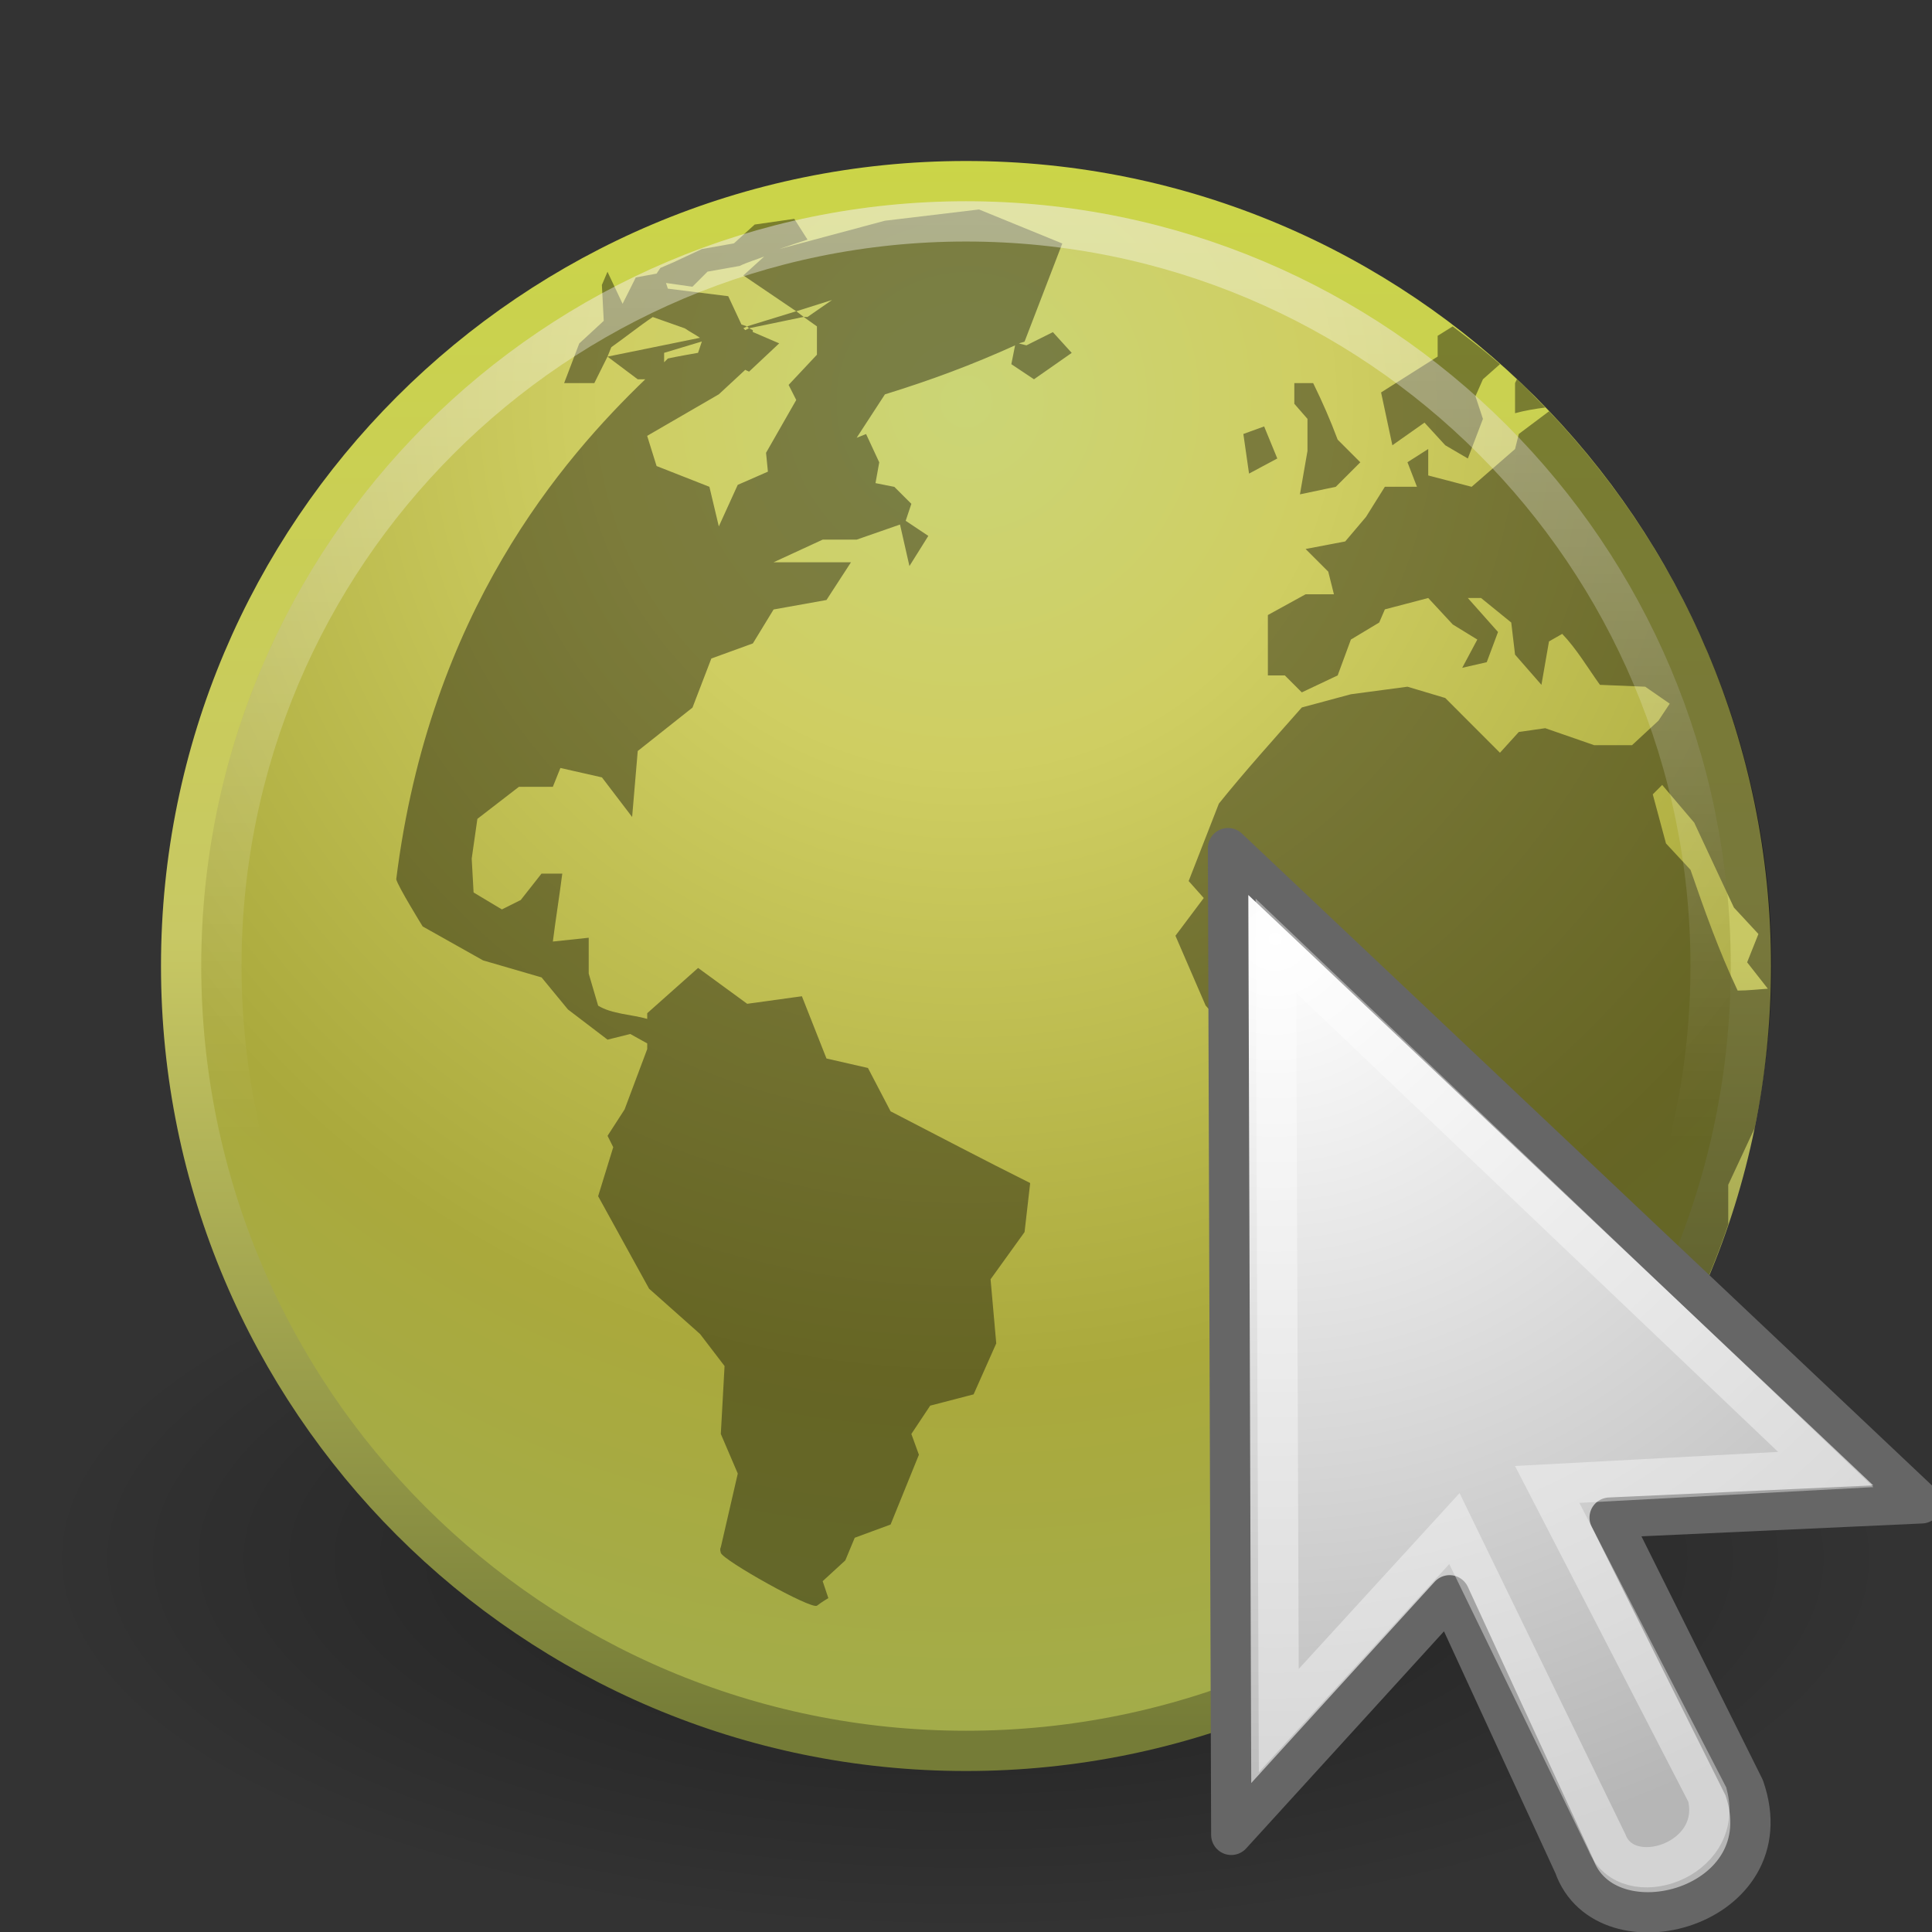 <?xml version="1.0" encoding="UTF-8" standalone="no"?>
<!-- Created with Inkscape (http://www.inkscape.org/) -->

<svg
   xmlns:dc="http://purl.org/dc/elements/1.1/"
   xmlns:cc="http://creativecommons.org/ns#"
   xmlns:rdf="http://www.w3.org/1999/02/22-rdf-syntax-ns#"
   xmlns:svg="http://www.w3.org/2000/svg"
   xmlns="http://www.w3.org/2000/svg"
   xmlns:xlink="http://www.w3.org/1999/xlink"
   xmlns:sodipodi="http://sodipodi.sourceforge.net/DTD/sodipodi-0.dtd"
   xmlns:inkscape="http://www.inkscape.org/namespaces/inkscape"
   height="32"
   width="32"
   version="1.1"
   id="svg2"
   inkscape:version="0.48.4 r9939"
   sodipodi:docname="web.svg">
  <rect width="100%" height="100%" fill="#333333" stroke="none"/>
  <sodipodi:namedview
     pagecolor="#ffffff"
     bordercolor="#666666"
     borderopacity="1"
     objecttolerance="10"
     gridtolerance="10"
     guidetolerance="10"
     inkscape:pageopacity="0"
     inkscape:pageshadow="2"
     inkscape:window-width="1241"
     inkscape:window-height="668"
     id="namedview53"
     showgrid="false"
     inkscape:zoom="7.375"
     inkscape:cx="-7.8644068"
     inkscape:cy="16"
     inkscape:window-x="606"
     inkscape:window-y="263"
     inkscape:window-maximized="0"
     inkscape:current-layer="svg2" />
  <defs
     id="defs6">
    <radialGradient
       r="9.755"
       gradientTransform="matrix(0,2.349,-2.349,0,-4.496,-137.199)"
       cx="61.24"
       cy="-8.726"
       gradientUnits="userSpaceOnUse"
       id="radialGradient4448"
       fx="61.24"
       fy="-8.726"
       spreadMethod="pad">
      <stop
         style="stop-color:#cbd576;stop-opacity:1"
         id="stop4450"
         offset="0"
         stop-color="#51cfee" />
      <stop
         style="stop-color:#cfce62;stop-opacity:1"
         id="stop4452"
         offset="0.262"
         stop-color="#49a3d2" />
      <stop
         style="stop-color:#6b6a26;stop-opacity:1"
         id="stop4454"
         offset="0.705"
         stop-color="#3470b4" />
      <stop
         style="stop-color:#a2ad4c;stop-opacity:1"
         id="stop4456"
         offset="1"
         stop-color="#273567" />
    </radialGradient>
    <radialGradient
       r="9.755"
       gradientTransform="matrix(0,2.349,-2.349,0,-4.496,-137.199)"
       cx="61.24"
       cy="-8.726"
       gradientUnits="userSpaceOnUse"
       id="radialGradient4438"
       fx="61.24"
       fy="-8.726"
       spreadMethod="pad">
      <stop
         style="stop-color:#cbd576;stop-opacity:1"
         id="stop4440"
         offset="0"
         stop-color="#51cfee" />
      <stop
         style="stop-color:#cfce62;stop-opacity:1"
         id="stop4442"
         offset="0.262"
         stop-color="#49a3d2" />
      <stop
         style="stop-color:#6b6a26;stop-opacity:1"
         id="stop4444"
         offset="0.705"
         stop-color="#3470b4" />
      <stop
         style="stop-color:#a2ad4c;stop-opacity:1"
         id="stop4446"
         offset="1"
         stop-color="#273567" />
    </radialGradient>
    <radialGradient
       r="9.755"
       gradientTransform="matrix(0,2.349,-2.349,0,-4.496,-137.199)"
       cx="61.24"
       cy="-8.726"
       gradientUnits="userSpaceOnUse"
       id="radialGradient4428"
       fx="61.24"
       fy="-8.726"
       spreadMethod="pad">
      <stop
         style="stop-color:#cbd576;stop-opacity:1"
         id="stop4430"
         offset="0"
         stop-color="#51cfee" />
      <stop
         style="stop-color:#cfce62;stop-opacity:1"
         id="stop4432"
         offset="0.262"
         stop-color="#49a3d2" />
      <stop
         style="stop-color:#6e6e27;stop-opacity:1"
         id="stop4434"
         offset="0.705"
         stop-color="#3470b4" />
      <stop
         style="stop-color:#a2ad4c;stop-opacity:1"
         id="stop4436"
         offset="1"
         stop-color="#273567" />
    </radialGradient>
    <radialGradient
       r="9.755"
       gradientTransform="matrix(0,2.349,-2.349,0,-4.496,-137.199)"
       cx="61.24"
       cy="-8.726"
       gradientUnits="userSpaceOnUse"
       id="radialGradient4418"
       fx="61.24"
       fy="-8.726"
       spreadMethod="pad">
      <stop
         style="stop-color:#cbd576;stop-opacity:1"
         id="stop4420"
         offset="0"
         stop-color="#51cfee" />
      <stop
         style="stop-color:#cfce62;stop-opacity:1"
         id="stop4422"
         offset="0.262"
         stop-color="#49a3d2" />
      <stop
         style="stop-color:#706f27;stop-opacity:1"
         id="stop4424"
         offset="0.705"
         stop-color="#3470b4" />
      <stop
         style="stop-color:#a2ad4c;stop-opacity:1"
         id="stop4426"
         offset="1"
         stop-color="#273567" />
    </radialGradient>
    <radialGradient
       r="9.755"
       gradientTransform="matrix(0,2.349,-2.349,0,-4.496,-137.199)"
       cx="61.24"
       cy="-8.726"
       gradientUnits="userSpaceOnUse"
       id="radialGradient4408"
       fx="61.24"
       fy="-8.726"
       spreadMethod="pad">
      <stop
         style="stop-color:#cbd576;stop-opacity:1"
         id="stop4410"
         offset="0"
         stop-color="#51cfee" />
      <stop
         style="stop-color:#cfce62;stop-opacity:1"
         id="stop4412"
         offset="0.262"
         stop-color="#49a3d2" />
      <stop
         style="stop-color:#7f7f2d;stop-opacity:1"
         id="stop4414"
         offset="0.705"
         stop-color="#3470b4" />
      <stop
         style="stop-color:#a2ad4c;stop-opacity:1"
         id="stop4416"
         offset="1"
         stop-color="#273567" />
    </radialGradient>
    <radialGradient
       r="9.755"
       gradientTransform="matrix(0,2.349,-2.349,0,-4.496,-137.199)"
       cx="61.24"
       cy="-8.726"
       gradientUnits="userSpaceOnUse"
       id="radialGradient4398"
       fx="61.24"
       fy="-8.726"
       spreadMethod="pad">
      <stop
         style="stop-color:#cbd576;stop-opacity:1"
         id="stop4400"
         offset="0"
         stop-color="#51cfee" />
      <stop
         style="stop-color:#cfce62;stop-opacity:1"
         id="stop4402"
         offset="0.262"
         stop-color="#49a3d2" />
      <stop
         style="stop-color:#81802e;stop-opacity:1"
         id="stop4404"
         offset="0.705"
         stop-color="#3470b4" />
      <stop
         style="stop-color:#a2ad4c;stop-opacity:1"
         id="stop4406"
         offset="1"
         stop-color="#273567" />
    </radialGradient>
    <radialGradient
       r="9.755"
       gradientTransform="matrix(0,2.349,-2.349,0,-4.496,-137.199)"
       cx="61.24"
       cy="-8.726"
       gradientUnits="userSpaceOnUse"
       id="radialGradient4388"
       fx="61.24"
       fy="-8.726"
       spreadMethod="pad">
      <stop
         style="stop-color:#cbd576;stop-opacity:1"
         id="stop4390"
         offset="0"
         stop-color="#51cfee" />
      <stop
         style="stop-color:#cfce62;stop-opacity:1"
         id="stop4392"
         offset="0.262"
         stop-color="#49a3d2" />
      <stop
         style="stop-color:#aaa93c;stop-opacity:1"
         id="stop4394"
         offset="0.705"
         stop-color="#3470b4" />
      <stop
         style="stop-color:#a2ad4c;stop-opacity:1"
         id="stop4396"
         offset="1"
         stop-color="#273567" />
    </radialGradient>
    <radialGradient
       r="9.755"
       gradientTransform="matrix(0,2.349,-2.349,0,-4.496,-137.199)"
       cx="61.24"
       cy="-8.726"
       gradientUnits="userSpaceOnUse"
       id="radialGradient4378"
       fx="61.24"
       fy="-8.726"
       spreadMethod="pad">
      <stop
         style="stop-color:#cbd576;stop-opacity:1"
         id="stop4380"
         offset="0"
         stop-color="#51cfee" />
      <stop
         style="stop-color:#cfce62;stop-opacity:1"
         id="stop4382"
         offset="0.262"
         stop-color="#49a3d2" />
      <stop
         style="stop-color:#81802e;stop-opacity:1"
         id="stop4384"
         offset="0.705"
         stop-color="#3470b4" />
      <stop
         style="stop-color:#a2ad4c;stop-opacity:1"
         id="stop4386"
         offset="1"
         stop-color="#273567" />
    </radialGradient>
    <radialGradient
       r="9.755"
       gradientTransform="matrix(0,2.349,-2.349,0,-4.496,-137.199)"
       cx="61.24"
       cy="-8.726"
       gradientUnits="userSpaceOnUse"
       id="radialGradient4368"
       fx="61.24"
       fy="-8.726"
       spreadMethod="pad">
      <stop
         style="stop-color:#cbd576;stop-opacity:1"
         id="stop4370"
         offset="0"
         stop-color="#51cfee" />
      <stop
         style="stop-color:#cfce62;stop-opacity:1"
         id="stop4372"
         offset="0.262"
         stop-color="#49a3d2" />
      <stop
         style="stop-color:#7f7f2d;stop-opacity:1"
         id="stop4374"
         offset="0.705"
         stop-color="#3470b4" />
      <stop
         style="stop-color:#a2ad4c;stop-opacity:1"
         id="stop4376"
         offset="1"
         stop-color="#273567" />
    </radialGradient>
    <radialGradient
       r="9.755"
       gradientTransform="matrix(0,2.349,-2.349,0,-4.496,-137.199)"
       cx="61.24"
       cy="-8.726"
       gradientUnits="userSpaceOnUse"
       id="radialGradient3898"
       fx="61.24"
       fy="-8.726"
       spreadMethod="pad">
      <stop
         style="stop-color:#cbd576;stop-opacity:1"
         id="stop3900"
         offset="0"
         stop-color="#51cfee" />
      <stop
         style="stop-color:#cfce62;stop-opacity:1"
         id="stop3902"
         offset="0.262"
         stop-color="#49a3d2" />
      <stop
         style="stop-color:#4d4d1b;stop-opacity:1"
         id="stop3904"
         offset="0.705"
         stop-color="#3470b4" />
      <stop
         style="stop-color:#a2ad4c;stop-opacity:1"
         id="stop3906"
         offset="1"
         stop-color="#273567" />
    </radialGradient>
    <radialGradient
       r="9.755"
       gradientTransform="matrix(0,2.349,-2.349,0,-4.496,-137.199)"
       cx="61.24"
       cy="-8.726"
       gradientUnits="userSpaceOnUse"
       id="radialGradient3888"
       fx="61.24"
       fy="-8.726"
       spreadMethod="pad">
      <stop
         style="stop-color:#cbd576;stop-opacity:1"
         id="stop3890"
         offset="0"
         stop-color="#51cfee" />
      <stop
         style="stop-color:#cfce62;stop-opacity:1"
         id="stop3892"
         offset="0.262"
         stop-color="#49a3d2" />
      <stop
         style="stop-color:#4d4d1b;stop-opacity:1"
         id="stop3894"
         offset="0.705"
         stop-color="#3470b4" />
      <stop
         style="stop-color:#a2ad4c;stop-opacity:1"
         id="stop3896"
         offset="1"
         stop-color="#273567" />
    </radialGradient>
    <radialGradient
       r="9.755"
       gradientTransform="matrix(0,2.349,-2.349,0,-4.496,-137.199)"
       cx="61.24"
       cy="-8.726"
       gradientUnits="userSpaceOnUse"
       id="radialGradient3878"
       fx="61.24"
       fy="-8.726"
       spreadMethod="pad">
      <stop
         style="stop-color:#cbd576;stop-opacity:1"
         id="stop3880"
         offset="0"
         stop-color="#51cfee" />
      <stop
         style="stop-color:#cfce62;stop-opacity:1"
         id="stop3882"
         offset="0.262"
         stop-color="#49a3d2" />
      <stop
         style="stop-color:#4d4d1b;stop-opacity:1"
         id="stop3884"
         offset="0.705"
         stop-color="#3470b4" />
      <stop
         style="stop-color:#a2ad4c;stop-opacity:1"
         id="stop3886"
         offset="1"
         stop-color="#273567" />
    </radialGradient>
    <radialGradient
       r="9.755"
       gradientTransform="matrix(0,2.349,-2.349,0,-4.496,-137.199)"
       cx="61.24"
       cy="-8.726"
       gradientUnits="userSpaceOnUse"
       id="radialGradient3868"
       fx="61.24"
       fy="-8.726"
       spreadMethod="pad">
      <stop
         style="stop-color:#cbd576;stop-opacity:1"
         id="stop3870"
         offset="0"
         stop-color="#51cfee" />
      <stop
         style="stop-color:#cfce62;stop-opacity:1"
         id="stop3872"
         offset="0.262"
         stop-color="#49a3d2" />
      <stop
         style="stop-color:#4d4d1b;stop-opacity:1"
         id="stop3874"
         offset="0.705"
         stop-color="#3470b4" />
      <stop
         style="stop-color:#a2ad4c;stop-opacity:1"
         id="stop3876"
         offset="1"
         stop-color="#273567" />
    </radialGradient>
    <radialGradient
       r="9.755"
       gradientTransform="matrix(0,2.349,-2.349,0,-4.496,-137.199)"
       cx="61.24"
       cy="-8.726"
       gradientUnits="userSpaceOnUse"
       id="radialGradient3858"
       fx="61.24"
       fy="-8.726"
       spreadMethod="pad">
      <stop
         style="stop-color:#cbd576;stop-opacity:1"
         id="stop3860"
         offset="0"
         stop-color="#51cfee" />
      <stop
         style="stop-color:#cfce62;stop-opacity:1"
         id="stop3862"
         offset="0.262"
         stop-color="#49a3d2" />
      <stop
         style="stop-color:#666524;stop-opacity:1"
         id="stop3864"
         offset="0.705"
         stop-color="#3470b4" />
      <stop
         style="stop-color:#a2ad4c;stop-opacity:1"
         id="stop3866"
         offset="1"
         stop-color="#273567" />
    </radialGradient>
    <radialGradient
       r="9.755"
       gradientTransform="matrix(0,2.349,-2.349,0,-4.496,-137.199)"
       cx="61.24"
       cy="-8.726"
       gradientUnits="userSpaceOnUse"
       id="radialGradient3848"
       fx="61.24"
       fy="-8.726"
       spreadMethod="pad">
      <stop
         style="stop-color:#cbd576;stop-opacity:1"
         id="stop3850"
         offset="0"
         stop-color="#51cfee" />
      <stop
         style="stop-color:#cfce62;stop-opacity:1"
         id="stop3852"
         offset="0.262"
         stop-color="#49a3d2" />
      <stop
         style="stop-color:#666524;stop-opacity:1"
         id="stop3854"
         offset="0.705"
         stop-color="#3470b4" />
      <stop
         style="stop-color:#a2ad4c;stop-opacity:1"
         id="stop3856"
         offset="1"
         stop-color="#273567" />
    </radialGradient>
    <radialGradient
       r="9.755"
       gradientTransform="matrix(0,2.349,-2.349,0,-4.496,-137.199)"
       cx="61.24"
       cy="-8.726"
       gradientUnits="userSpaceOnUse"
       id="radialGradient3838"
       fx="61.24"
       fy="-8.726"
       spreadMethod="pad">
      <stop
         style="stop-color:#cbd576;stop-opacity:1"
         id="stop3840"
         offset="0"
         stop-color="#51cfee" />
      <stop
         style="stop-color:#cfce62;stop-opacity:1"
         id="stop3842"
         offset="0.262"
         stop-color="#49a3d2" />
      <stop
         style="stop-color:#6e6e27;stop-opacity:1"
         id="stop3844"
         offset="0.705"
         stop-color="#3470b4" />
      <stop
         style="stop-color:#a2ad4c;stop-opacity:1"
         id="stop3846"
         offset="1"
         stop-color="#273567" />
    </radialGradient>
    <radialGradient
       r="9.755"
       gradientTransform="matrix(0,2.349,-2.349,0,-4.496,-137.199)"
       cx="61.24"
       cy="-8.726"
       gradientUnits="userSpaceOnUse"
       id="radialGradient3828"
       fx="61.24"
       fy="-8.726"
       spreadMethod="pad">
      <stop
         style="stop-color:#cbd576;stop-opacity:1"
         id="stop3830"
         offset="0"
         stop-color="#51cfee" />
      <stop
         style="stop-color:#cfce62;stop-opacity:1"
         id="stop3832"
         offset="0.262"
         stop-color="#49a3d2" />
      <stop
         style="stop-color:#6e6e27;stop-opacity:1"
         id="stop3834"
         offset="0.705"
         stop-color="#3470b4" />
      <stop
         style="stop-color:#a2ad4c;stop-opacity:1"
         id="stop3836"
         offset="1"
         stop-color="#273567" />
    </radialGradient>
    <radialGradient
       r="9.755"
       gradientTransform="matrix(0,2.349,-2.349,0,-4.496,-137.199)"
       cx="61.24"
       cy="-8.726"
       gradientUnits="userSpaceOnUse"
       id="radialGradient3818"
       fx="61.24"
       fy="-8.726"
       spreadMethod="pad">
      <stop
         style="stop-color:#cbd576;stop-opacity:1"
         id="stop3820"
         offset="0"
         stop-color="#51cfee" />
      <stop
         style="stop-color:#cfce62;stop-opacity:1"
         id="stop3822"
         offset="0.262"
         stop-color="#49a3d2" />
      <stop
         style="stop-color:#7c7b2c;stop-opacity:1"
         id="stop3824"
         offset="0.705"
         stop-color="#3470b4" />
      <stop
         style="stop-color:#a2ad4c;stop-opacity:1"
         id="stop3826"
         offset="1"
         stop-color="#273567" />
    </radialGradient>
    <radialGradient
       r="9.755"
       gradientTransform="matrix(0,2.349,-2.349,0,-4.496,-137.199)"
       cx="61.24"
       cy="-8.726"
       gradientUnits="userSpaceOnUse"
       id="radialGradient3808"
       fx="61.24"
       fy="-8.726"
       spreadMethod="pad">
      <stop
         style="stop-color:#cbd576;stop-opacity:1"
         id="stop3810"
         offset="0"
         stop-color="#51cfee" />
      <stop
         style="stop-color:#cfce62;stop-opacity:1"
         id="stop3812"
         offset="0.262"
         stop-color="#49a3d2" />
      <stop
         style="stop-color:#7c7b2c;stop-opacity:1"
         id="stop3814"
         offset="0.705"
         stop-color="#3470b4" />
      <stop
         style="stop-color:#a2ad4c;stop-opacity:1"
         id="stop3816"
         offset="1"
         stop-color="#273567" />
    </radialGradient>
    <radialGradient
       r="9.755"
       gradientTransform="matrix(0,2.349,-2.349,0,-4.496,-137.199)"
       cx="61.24"
       cy="-8.726"
       gradientUnits="userSpaceOnUse"
       id="radialGradient3798">
      <stop
         style="stop-color:#cbd576;stop-opacity:1"
         id="stop3800"
         offset="0"
         stop-color="#51cfee" />
      <stop
         style="stop-color:#cfce62;stop-opacity:1"
         id="stop3802"
         offset="0.262"
         stop-color="#49a3d2" />
      <stop
         style="stop-color:#aaa93c;stop-opacity:1"
         id="stop3804"
         offset="0.705"
         stop-color="#3470b4" />
      <stop
         style="stop-color:#a2ad4c;stop-opacity:1"
         id="stop3806"
         offset="1"
         stop-color="#273567" />
    </radialGradient>
    <radialGradient
       id="radialGradient2418"
       gradientUnits="userSpaceOnUse"
       cy="24.149"
       cx="17.814"
       gradientTransform="matrix(-2.644,0,2.93653e-8,2.534,78.725,-37.986)"
       r="9.125">
      <stop
         stop-color="#FFF"
         offset="0"
         id="stop9" />
      <stop
         stop-color="#b6b6b6"
         offset="1"
         id="stop11" />
    </radialGradient>
    <linearGradient
       id="linearGradient3036"
       y2="-1.462"
       gradientUnits="userSpaceOnUse"
       x2="62.2"
       gradientTransform="matrix(1.41,0,0,1.41,-71.718,20.951)"
       y1="-12.489"
       x1="62.2">
      <stop
         stop-color="#FFF"
         offset="0"
         id="stop14" />
      <stop
         stop-color="#FFF"
         stop-opacity="0"
         offset="1"
         id="stop16" />
    </linearGradient>
    <radialGradient
       id="radialGradient3040"
       gradientUnits="userSpaceOnUse"
       cy="-8.726"
       cx="61.24"
       gradientTransform="matrix(0,2.349,-2.349,0,-4.496,-137.199)"
       r="9.755"
       xlink:href="#radialGradient4448">
      <stop
         stop-color="#51cfee"
         offset="0"
         id="stop19"
         style="stop-color:#cbd576;stop-opacity:1" />
      <stop
         stop-color="#49a3d2"
         offset="0.262"
         id="stop21"
         style="stop-color:#cfce62;stop-opacity:1" />
      <stop
         stop-color="#3470b4"
         offset="0.705"
         id="stop23"
         style="stop-color:#aaa93c;stop-opacity:1" />
      <stop
         stop-color="#273567"
         offset="1"
         id="stop25"
         style="stop-color:#a2ad4c;stop-opacity:1" />
    </radialGradient>
    <linearGradient
       id="linearGradient3042"
       y2="2.689"
       gradientUnits="userSpaceOnUse"
       x2="20"
       gradientTransform="matrix(0.653,0,0,0.653,0.06,0.58)"
       y1="43"
       x1="20"
       xlink:href="#radialGradient3040">
      <stop
         stop-color="#254b6d"
         offset="0"
         id="stop28"
         style="stop-color:#757c37;stop-opacity:1" />
      <stop
         stop-color="#415b73"
         offset="0.5"
         id="stop30"
         style="stop-color:#c8c864;stop-opacity:1" />
      <stop
         stop-color="#6195b5"
         offset="1"
         id="stop32"
         style="stop-color:#cbd547;stop-opacity:1" />
    </linearGradient>
    <radialGradient
       id="radialGradient3045"
       gradientUnits="userSpaceOnUse"
       cy="4.625"
       cx="62.625"
       gradientTransform="matrix(1.443,0,0,0.583,-74.376,23.108)"
       r="10.625">
      <stop
         stop-color="#000"
         offset="0"
         id="stop35" />
      <stop
         stop-color="#000"
         stop-opacity="0"
         offset="1"
         id="stop37" />
    </radialGradient>
  </defs>
  <path
     opacity="0.4"
     d="m31.333,25.804a15.333,6.196,0,0,1,-30.667,0,15.333,6.196,0,1,1,30.667,0z"
     fill-rule="evenodd"
     fill="url(#radialGradient3045)"
     id="path39" />
  <path
     d="M29,15.999c0,7.18-5.821,13.001-13,13.001-7.179,0-13-5.821-13-13.001,0-7.179,5.821-12.999,13-12.999,7.179,0,13,5.82,13,12.999z"
     stroke-miterlimit="4"
     id="path41"
     stroke-dasharray="none"
     stroke-width="0.667"
     stroke="url(#linearGradient3042)"
     fill-rule="nonzero"
     fill="url(#radialGradient3040)" />
  <path
     opacity="0.4"
     d="M16.219,3.469l-1.563,0.187-1.75,0.469c0.148-0.052,0.316-0.107,0.469-0.156l-0.219-0.344-0.656,0.094-0.344,0.312-0.531,0.094-0.469,0.219-0.218,0.094-0.063,0.094-0.344,0.063-0.219,0.437-0.25-0.531-0.093,0.219,0.031,0.594-0.406,0.375-0.25,0.656h0.5l0.218-0.438,0.063-0.156c0.228-0.161,0.456-0.345,0.687-0.5l0.532,0.188c0.08,0.055,0.169,0.101,0.25,0.156l-1.532,0.312,0.5,0.375h0.126c-1.365,1.315-3.572,3.849-4.125,8.281,0.024,0.113,0.438,0.782,0.438,0.782l1,0.562,0.969,0.282,0.437,0.531,0.656,0.5,0.376-0.094,0.281,0.156v0.094l-0.375,1-0.282,0.437,0.094,0.188-0.25,0.812,0.844,1.532,0.844,0.75,0.406,0.531-0.062,1.125,0.281,0.656-0.281,1.219c-0.005,0.013-0.019,0.032,0,0.094,0.036,0.123,1.5,0.944,1.593,0.875,0.093-0.071,0.188-0.125,0.188-0.125l-0.094-0.281,0.375-0.344,0.156-0.375,0.594-0.219,0.469-1.156-0.125-0.344,0.312-0.469,0.719-0.187,0.375-0.844-0.094-1.062,0.563-0.782,0.093-0.812c-0.771-0.384-1.546-0.793-2.312-1.188l-0.375-0.718-0.687-0.157-0.407-1.031-0.906,0.125-0.813-0.594-0.843,0.75v0.094c-0.256-0.074-0.585-0.079-0.813-0.219l-0.156-0.531v-0.594l-0.594,0.063c0.047-0.374,0.109-0.752,0.156-1.125h-0.344l-0.344,0.437-0.312,0.156-0.469-0.281-0.031-0.562,0.094-0.657,0.688-0.531h0.562l0.125-0.312,0.688,0.156,0.5,0.656,0.093-1.093,0.907-0.719,0.312-0.813,0.688-0.25,0.343-0.562,0.876-0.157,0.406-0.625h-1.282l0.813-0.375h0.563l0.718-0.25,0.156,0.688,0.313-0.5-0.375-0.25,0.094-0.281-0.282-0.281-0.312-0.062,0.062-0.344-0.218-0.469-0.156,0.062,0.468-0.719c0.759-0.235,1.44-0.487,2.156-0.812l-0.062,0.312,0.375,0.25,0.625-0.437-0.312-0.344-0.438,0.219-0.125-0.031c0.031-0.014,0.063-0.017,0.094-0.031l0.625-1.625-1.375-0.562zm-3.563,0.781l-0.344,0.312,0.876,0.594,0.593-0.187-0.406,0.281h-0.063l0.219,0.156v0.469l-0.469,0.5,0.126,0.25-0.5,0.875,0.031,0.312-0.5,0.219-0.313,0.688-0.156-0.656-0.875-0.344-0.156-0.5,1.187-0.688,0.438-0.406c0.019,0.013,0.043,0.018,0.062,0.031l0.5-0.469-0.437-0.188v-0.031l-0.063-0.031-0.062,0.031-0.032-0.031,0.063-0.031-0.094-0.031-0.219-0.469-1-0.125-0.031-0.094,0.438,0.062,0.25-0.25,0.531-0.094c0.128-0.062,0.277-0.105,0.406-0.156zm-0.281,1.156l0.031,0.031,0.906-0.188-0.124-0.094-0.813,0.25zm11.687,0l-0.25,0.156v0.344l-0.937,0.594,0.187,0.875,0.532-0.375,0.344,0.375,0.374,0.219,0.25-0.656-0.124-0.375,0.124-0.281,0.282-0.25c-0.251-0.222-0.515-0.422-0.782-0.625zm-12.437,0.25l-0.063,0.188s-0.398,0.069-0.5,0.094c-0.019,0.018-0.042,0.044-0.062,0.062v-0.156l0.625-0.188zm13.5,0.625l-0.031,0.063v0.5c0.162-0.044,0.335-0.073,0.5-0.094-0.154-0.159-0.308-0.318-0.469-0.469zm-3.687,0.063v0.344l0.218,0.25v0.531l-0.125,0.719,0.594-0.125,0.406-0.406-0.375-0.375c-0.124-0.331-0.251-0.62-0.406-0.937h-0.312zm4.218,0.469l-0.5,0.375-0.062,0.25-0.719,0.625-0.719-0.188v-0.438l-0.344,0.219,0.157,0.406h-0.531l-0.313,0.5-0.344,0.406-0.656,0.125,0.375,0.375,0.094,0.375h-0.469l-0.625,0.344v1h0.281l0.281,0.281,0.594-0.281,0.219-0.594,0.469-0.282,0.094-0.218,0.718-0.188,0.406,0.438,0.407,0.25-0.25,0.468,0.406-0.093,0.187-0.5-0.5-0.563h0.219l0.5,0.406,0.063,0.532,0.437,0.5,0.125-0.719,0.219-0.125c0.239,0.249,0.423,0.563,0.625,0.844l0.75,0.031,0.406,0.281-0.187,0.282-0.438,0.406h-0.625l-0.812-0.282-0.438,0.063-0.312,0.344-0.906-0.907-0.626-0.187-0.937,0.125-0.813,0.219c-0.462,0.524-0.937,1.049-1.374,1.593l-0.5,1.282,0.25,0.281-0.469,0.625,0.5,1.156c0.412,0.467,0.838,0.94,1.25,1.406l0.593-0.531,0.25,0.313,0.657-0.406,0.219,0.25h0.656l0.375,0.406-0.219,0.781,0.469,0.531-0.031,0.875,0.343,0.657-0.25,0.562c-0.024,0.404-0.062,0.815-0.062,1.219,0.198,0.547,0.406,1.073,0.593,1.625l0.126,0.875v0.469h0.218c0.885-0.838,1.651-1.794,2.282-2.844,0.482-0.804,0.881-1.661,1.187-2.563v-0.656l0.437-0.937c0.179-0.869,0.282-1.768,0.282-2.688,0-3.561-1.408-6.793-3.688-9.188zm-4.718,0.25l-0.344,0.125,0.094,0.656,0.468-0.25-0.218-0.531zm6.593,5.938l0.531,0.625,0.657,1.406,0.406,0.438-0.187,0.469,0.343,0.437c-0.165,0.011-0.33,0.031-0.5,0.031-0.308-0.649-0.546-1.32-0.781-2l-0.406-0.437-0.219-0.813,0.156-0.156z"
     fill-rule="nonzero"
     fill="#000"
     id="path43" />
  <path
     opacity="0.4"
     d="m28.333,15.999c0,6.812-5.522,12.334-12.333,12.334-6.811,0-12.333-5.522-12.333-12.334-0-6.811,5.522-12.332,12.333-12.332,6.811,0,12.333,5.521,12.333,12.333z"
     stroke="url(#linearGradient3036)"
     stroke-miterlimit="4"
     stroke-dasharray="none"
     stroke-width="0.667"
     fill="none"
     id="path45" />
  <g
     transform="matrix(0.667,-0.009,0.009,0.667,-0.192,0.357)"
     stroke-miterlimit="4"
     id="g47"
     stroke-dashoffset="0"
     stroke-dasharray="none"
     stroke-linecap="butt"
     stroke-width="1">
    <path
       d="m30.5,20.937,17,16.5-7.75,0.25s3.25,6.75,3.25,6.75c1,3-3.5,4.125-4.25,1.875,0,0-3-6.75-3-6.75l-5.5,5.875,0.25-24.5z"
       id="path49"
       stroke-linejoin="round"
       stroke="#666"
       fill-rule="evenodd"
       fill="url(#radialGradient2418)" />
    <path
       d="m31.657,23.379,13.476,13.186-6.922,0.277s3.872,7.757,3.872,7.757c0.403,1.65-2.028,2.413-2.507,1.153,0,0-3.683-7.845-3.683-7.845l-4.425,4.708,0.189-19.236z"
       id="path51"
       stroke-linejoin="miter"
       stroke="#FFF"
       fill="none"
       opacity="0.4" />
  </g>
</svg>
